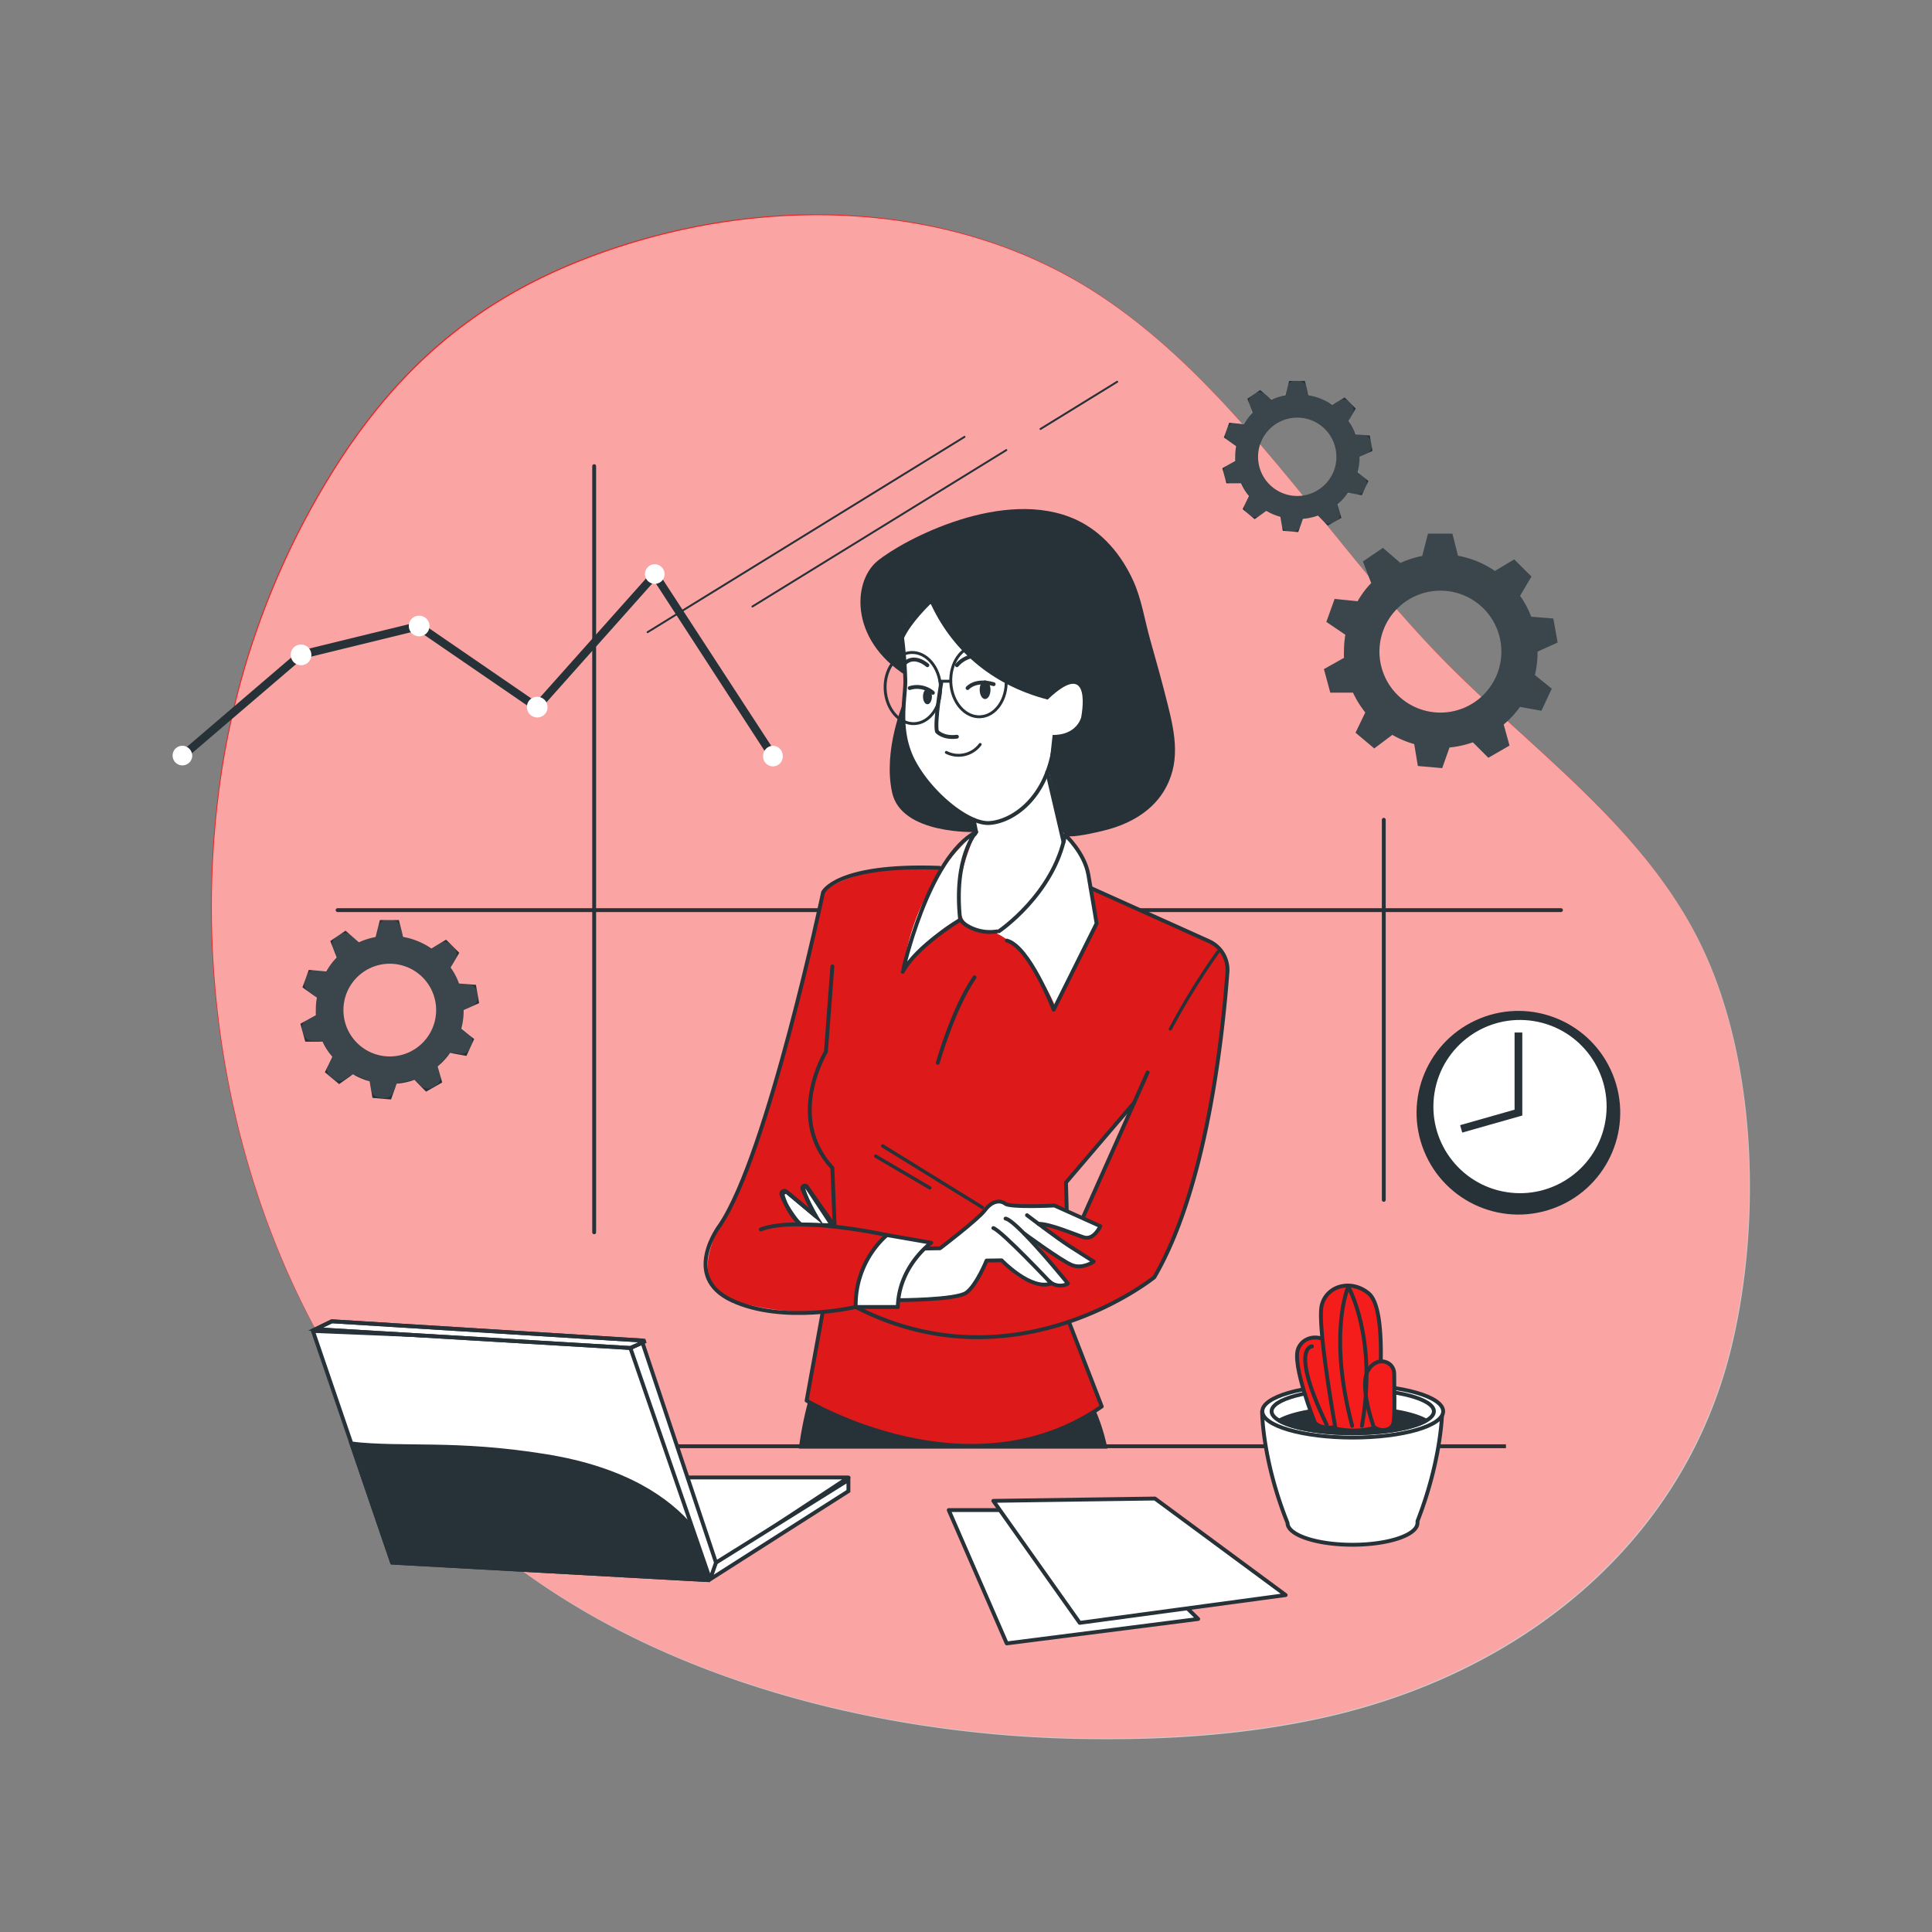 <svg xmlns="http://www.w3.org/2000/svg" viewBox="0 0 500 500"><rect x="0" y="0" width="500" height="500" fill="#808080" stroke="none"/><g id="freepik--background-simple--inject-2"><path d="M341.55,444.53c50.69-11,93.93-44.41,106.44-96.29,7.74-32.13,6.57-74.51-8.23-104.51-14.62-29.65-42.69-49.27-65.44-72.19C344,141,320.37,99.9,284.32,76.17s-82.48-25.63-122.79-12.9c-32.29,10.2-55,27.17-73.5,55.46A205.64,205.64,0,0,0,56.3,206.54c-8.23,68.4,14.07,143.25,66.19,189.7,41.27,36.79,102,52.45,156,53.56C299.58,450.24,320.84,449,341.55,444.53Z" style="fill:#F51C1C"></path><path d="M341.73,444.75c50.69-11,93.93-44.41,106.44-96.29,7.74-32.13,6.57-74.51-8.23-104.51-14.62-29.65-42.69-49.27-65.44-72.19-30.32-30.53-53.95-71.64-90-95.37S202,50.76,161.71,63.49c-32.29,10.2-55,27.17-73.5,55.46a205.64,205.64,0,0,0-31.73,87.81C48.25,275.17,70.55,350,122.67,396.46c41.27,36.79,102,52.45,156,53.56C299.76,450.46,321,449.26,341.73,444.75Z" style="fill:#fff;opacity:0.6"></path></g><g id="freepik--Graphics--inject-2"><path d="M200,196.76a1.06,1.06,0,0,1-.85-.47L169.35,150.4l-30.28,34-30.92-21.22-29.91,7.31-30.38,26a1,1,0,0,1-1.43-.15,1.11,1.11,0,0,1,.14-1.51h0l30.75-26.33,31.22-7.63,30.21,20.74L169.6,147,200.88,195a1.11,1.11,0,0,1-.25,1.49h0A1,1,0,0,1,200,196.76Z" style="fill:#263238"></path><path d="M49.75,195.63A2.54,2.54,0,1,1,47.2,193h0A2.61,2.61,0,0,1,49.75,195.63Z" style="fill:#fff"></path><path d="M77.78,166.82a2.67,2.67,0,1,1-2.54,2.67A2.6,2.6,0,0,1,77.78,166.82Z" style="fill:#fff"></path><path d="M108.34,159.35a2.67,2.67,0,1,1-2.53,2.67A2.61,2.61,0,0,1,108.34,159.35Z" style="fill:#fff"></path><path d="M138.91,180.34a2.67,2.67,0,1,1-2.54,2.67A2.6,2.6,0,0,1,138.91,180.34Z" style="fill:#fff"></path><path d="M172,148.69a2.54,2.54,0,1,1-2.54-2.67h0A2.61,2.61,0,0,1,172,148.69Z" style="fill:#fff"></path><path d="M202.57,195.63a2.54,2.54,0,1,1-5.07,0A2.62,2.62,0,0,1,200,193h0A2.6,2.6,0,0,1,202.57,195.63Z" style="fill:#fff"></path><path d="M351.86,118.22l3.34-1.51-.7-4-3.68-.29a16.28,16.28,0,0,0-1.83-3.48l1.88-3.21L348,102.86l-3.21,1.92a16.1,16.1,0,0,0-6.16-2.5l-.93-3.69h-4.07l-.95,3.71a16.49,16.49,0,0,0-3.63,1.15l-2.92-2.51-3.32,2.26,1.38,3.59a15.93,15.93,0,0,0-2.26,3l-3.82-.38-1.37,3.81,3.16,2.26a15.19,15.19,0,0,0-.23,2.69,10.65,10.65,0,0,0,0,1.13l-3.34,1.88,1.06,3.9h3.77a14.62,14.62,0,0,0,2.06,3.3l-1.63,3.39,3.12,2.6,3-2.15a16.18,16.18,0,0,0,3.64,1.54l.63,3.61,4,.34,1.22-3.43a16.1,16.1,0,0,0,3.88-.84l2.55,2.58,3.53-2-1-3.51a16.16,16.16,0,0,0,2.71-3l3.57.65,1.71-3.68-2.8-2.26A15.92,15.92,0,0,0,351.86,118.22Zm-6,0a10.14,10.14,0,1,1-10.14-10.14h0a10.11,10.11,0,0,1,10.12,10.08Z" style="fill:#263238"></path><path d="M353,117.7l.74-.34a2,2,0,0,0,1.16-2.2l-.15-.9a2,2,0,0,0-1.84-1.67l-.89-.07a2,2,0,0,1-1.66-1.14c-.24-.51-.5-1-.78-1.48a2,2,0,0,1,0-2l.46-.78a2.06,2.06,0,0,0-.32-2.47l-.64-.64a2,2,0,0,0-2.48-.3l-.79.47a2,2,0,0,1-2,0,16.36,16.36,0,0,0-4.07-1.66,2,2,0,0,1-1.44-1.46l-.23-.93a2,2,0,0,0-2-1.54h-.9a2,2,0,0,0-2,1.53l-.25,1a2,2,0,0,1-1.41,1.44c-.5.14-1,.29-1.47.47a2,2,0,0,1-2-.37l-.8-.69a2,2,0,0,0-2.46-.14l-.71.48a2,2,0,0,0-.75,2.41l.36.94a2,2,0,0,1-.31,2,14.85,14.85,0,0,0-.9,1.19,2,2,0,0,1-1.86.86l-1-.09a2,2,0,0,0-2.11,1.33l-.32.88a2,2,0,0,0,.73,2.34l.92.65a2,2,0,0,1,.84,1.83,13.76,13.76,0,0,0-.08,1.57h0a2.07,2.07,0,0,1-1,1.7l-.94.52a2,2,0,0,0-1,2.31l.23.87a2,2,0,0,0,2,1.5h1a2,2,0,0,1,1.75,1c.27.48.56.94.87,1.39a2,2,0,0,1,.15,2l-.41.85a2,2,0,0,0,.53,2.44l.69.58a2,2,0,0,0,2.49.09l.71-.5a2,2,0,0,1,2-.19q.76.36,1.56.66a2,2,0,0,1,1.27,1.54l.15.87a2,2,0,0,0,1.84,1.67l.92.08a2,2,0,0,0,2.08-1.35l.28-.78a2,2,0,0,1,1.55-1.31,15.67,15.67,0,0,0,1.68-.36,2,2,0,0,1,1.94.53l.59.6a2,2,0,0,0,2.45.33l.79-.45a2,2,0,0,0,1-2.31l-.22-.78a2,2,0,0,1,.51-2c.41-.41.81-.84,1.18-1.29a2,2,0,0,1,1.91-.68l.8.15a2,2,0,0,0,2.21-1.14l.38-.82a2,2,0,0,0-.57-2.44l-.6-.49a2,2,0,0,1-.74-1.86,15.7,15.7,0,0,0,.19-1.8A2,2,0,0,1,353,117.7Zm-7.18.52a10.14,10.14,0,1,1-10.14-10.14h0a10.11,10.11,0,0,1,10.12,10.08Z" style="fill:#fff;opacity:0.1"></path><path d="M397.91,168.64l5.2-2.35L402,160.07l-5.73-.46a23.62,23.62,0,0,0-2.88-5.41l2.95-5-4.46-4.43-5,3a24.51,24.51,0,0,0-9.56-3.94l-1.44-5.73h-6.32l-1.48,5.77a26.14,26.14,0,0,0-5.66,1.82l-4.53-3.9-5.17,3.52,2.15,5.58a23.42,23.42,0,0,0-3.52,4.71L345.4,155l-2.14,5.94,4.92,3.34a23.8,23.8,0,0,0-.35,4.22,12.78,12.78,0,0,0,0,1.75l-5.2,2.92,1.65,6.08h5.87a25.15,25.15,0,0,0,3.19,5.13l-2.53,5.24,4.85,4.07,4.68-3.51a24.73,24.73,0,0,0,5.66,2.39l.94,5.66,6.3.56,1.89-5.34a26.2,26.2,0,0,0,6.05-1.34l4,4,5.48-3.16-1.51-5.45a24.68,24.68,0,0,0,4.22-4.56l5.55,1,2.67-5.72-4.36-3.52A25.39,25.39,0,0,0,397.91,168.64Zm-9.35,0a15.78,15.78,0,1,1-15.78-15.78h0a15.78,15.78,0,0,1,15.78,15.68Z" style="fill:#263238"></path><path d="M397.91,168.64l5.2-2.35L402,160.07l-5.73-.46a23.62,23.62,0,0,0-2.88-5.41l2.95-5-4.46-4.43-5,3a24.51,24.51,0,0,0-9.56-3.94l-1.44-5.73h-6.32l-1.48,5.77a26.14,26.14,0,0,0-5.66,1.82l-4.53-3.9-5.17,3.52,2.15,5.58a23.42,23.42,0,0,0-3.52,4.71L345.4,155l-2.14,5.94,4.92,3.34a23.8,23.8,0,0,0-.35,4.22,12.78,12.78,0,0,0,0,1.75l-5.2,2.92,1.65,6.08h5.87a25.15,25.15,0,0,0,3.19,5.13l-2.53,5.24,4.85,4.07,4.68-3.51a24.73,24.73,0,0,0,5.66,2.39l.94,5.66,6.3.56,1.89-5.34a26.2,26.2,0,0,0,6.05-1.34l4,4,5.48-3.16-1.51-5.45a24.68,24.68,0,0,0,4.22-4.56l5.55,1,2.67-5.72-4.36-3.52A25.39,25.39,0,0,0,397.91,168.64Zm-9.35,0a15.78,15.78,0,1,1-15.78-15.78h0a15.78,15.78,0,0,1,15.78,15.68Z" style="fill:#fff;opacity:0.1"></path><path d="M120,261.41l4-1.8-.83-4.74-4.37-.35a18.93,18.93,0,0,0-2.17-4.13l2.23-3.81-3.41-3.4-3.8,2.28a19.31,19.31,0,0,0-7.32-3l-1.1-4.36H98.32l-1.13,4.39a19.84,19.84,0,0,0-4.31,1.37l-3.46-3-3.94,2.68,1.64,4.26a18.12,18.12,0,0,0-2.68,3.6L79.91,251l-1.64,4.53L82,258.19a17.91,17.91,0,0,0-.26,3.19,10,10,0,0,0,0,1.34l-4,2.22,1.26,4.64h4.47A17.79,17.79,0,0,0,86,273.49l-1.93,4,3.7,3.08,3.57-2.54a19,19,0,0,0,4.31,1.82l.75,4.29,4.8.4,1.45-4.07a19.16,19.16,0,0,0,4.61-1l3,3.05,4.19-2.38L113.27,276a18.81,18.81,0,0,0,3.22-3.51l4.23.78,2-4.37-3.32-2.68A19.56,19.56,0,0,0,120,261.41Zm-7.13,0a12,12,0,1,1-12-12h0a12,12,0,0,1,12,11.95Z" style="fill:#263238"></path><path d="M121.33,260.78l.88-.4a2.41,2.41,0,0,0,1.38-2.61l-.19-1.06a2.39,2.39,0,0,0-2.18-2l-1-.09a2.37,2.37,0,0,1-2-1.34,16.33,16.33,0,0,0-.92-1.76,2.39,2.39,0,0,1,0-2.41l.55-.93a2.41,2.41,0,0,0-.38-2.92l-.76-.76a2.4,2.4,0,0,0-2.94-.36l-.93.56a2.39,2.39,0,0,1-2.41,0,19.14,19.14,0,0,0-4.83-2,2.38,2.38,0,0,1-1.7-1.74l-.28-1.1a2.41,2.41,0,0,0-2.34-1.82h-1.07a2.42,2.42,0,0,0-2.34,1.81l-.3,1.17a2.35,2.35,0,0,1-1.67,1.71c-.59.16-1.17.34-1.75.56a2.39,2.39,0,0,1-2.36-.45l-1-.81a2.42,2.42,0,0,0-2.93-.17l-.83.57a2.41,2.41,0,0,0-.9,2.86l.43,1.11a2.34,2.34,0,0,1-.37,2.36c-.37.46-.73.93-1.06,1.42a2.38,2.38,0,0,1-2.21,1l-1.17-.12a2.41,2.41,0,0,0-2.51,1.58l-.38,1a2.41,2.41,0,0,0,.87,2.78l1.09.78a2.36,2.36,0,0,1,1,2.16,16.71,16.71,0,0,0-.08,1.87h0a2.43,2.43,0,0,1-1.21,2l-1.11.62a2.42,2.42,0,0,0-1.15,2.74l.28,1a2.42,2.42,0,0,0,2.33,1.78h1.16a2.36,2.36,0,0,1,2.08,1.21,18.63,18.63,0,0,0,1,1.64,2.34,2.34,0,0,1,.18,2.38l-.48,1a2.41,2.41,0,0,0,.63,2.9l.82.68a2.42,2.42,0,0,0,3,.11l.84-.6a2.4,2.4,0,0,1,2.41-.23,17.73,17.73,0,0,0,1.85.79,2.35,2.35,0,0,1,1.51,1.83l.18,1a2.4,2.4,0,0,0,2.18,2l1.09.1a2.42,2.42,0,0,0,2.47-1.6l.33-.93a2.39,2.39,0,0,1,1.84-1.56,17.38,17.38,0,0,0,2-.43,2.38,2.38,0,0,1,2.29.64l.7.71a2.41,2.41,0,0,0,2.91.39l.94-.53a2.41,2.41,0,0,0,1.13-2.74l-.25-.93a2.34,2.34,0,0,1,.6-2.32,20.46,20.46,0,0,0,1.4-1.54,2.38,2.38,0,0,1,2.27-.8l1,.17a2.41,2.41,0,0,0,2.62-1.35l.45-1a2.42,2.42,0,0,0-.67-2.9l-.72-.58a2.37,2.37,0,0,1-.88-2.2,17.27,17.27,0,0,0,.23-2.14A2.39,2.39,0,0,1,121.33,260.78Zm-8.51.63a12,12,0,1,1-12-12h0a12,12,0,0,1,12,11.95Z" style="fill:#fff;opacity:0.1"></path></g><g id="freepik--Clock--inject-2"><circle cx="392.97" cy="287.94" r="26.35" transform="translate(-79.51 169.2) rotate(-22.12)" style="fill:#263238"></circle><circle cx="392.97" cy="287.94" r="22.85" transform="matrix(0.16, -0.99, 0.99, 0.16, 45.44, 629.35)" style="fill:#fff;stroke:#263238;stroke-miterlimit:10"></circle><polyline points="378.15 292.15 392.97 287.94 392.97 267.21" style="fill:none;stroke:#263238;stroke-miterlimit:10;stroke-width:2px"></polyline></g><g id="freepik--Window--inject-2"><g id="freepik--Window--inject-1--inject-2"><line x1="358.12" y1="310.52" x2="358.12" y2="212.16" style="fill:none;stroke:#263238;stroke-linecap:round;stroke-linejoin:round"></line><line x1="153.77" y1="318.92" x2="153.77" y2="120.64" style="fill:none;stroke:#263238;stroke-linecap:round;stroke-linejoin:round"></line><line x1="87.37" y1="235.54" x2="403.98" y2="235.54" style="fill:none;stroke:#263238;stroke-linecap:round;stroke-linejoin:round"></line><line x1="249.61" y1="113.06" x2="167.6" y2="163.6" style="fill:none;stroke:#263238;stroke-linecap:round;stroke-linejoin:round;stroke-width:0.5px"></line><line x1="260.44" y1="116.48" x2="194.73" y2="156.96" style="fill:none;stroke:#263238;stroke-linecap:round;stroke-linejoin:round;stroke-width:0.5px"></line><line x1="289.13" y1="98.8" x2="269.28" y2="111.02" style="fill:none;stroke:#263238;stroke-linecap:round;stroke-linejoin:round;stroke-width:0.5px"></line></g></g><g id="freepik--Table--inject-2"><line x1="110.54" y1="374.29" x2="389.74" y2="374.29" style="fill:none;stroke:#263238;stroke-miterlimit:10"></line></g><g id="freepik--Sheets--inject-2"><polygon points="245.53 390.81 260.54 425.31 310.09 418.99 281.33 390.81 245.53 390.81" style="fill:#fff;stroke:#263238;stroke-linecap:round;stroke-linejoin:round"></polygon><polygon points="298.9 387.82 332.73 412.8 279.43 419.99 257.07 388.42 298.9 387.82" style="fill:#fff;stroke:#263238;stroke-linecap:round;stroke-linejoin:round"></polygon></g><g id="freepik--Computer--inject-2"><polygon points="106.64 403.3 129.32 382.37 219.57 382.37 183.97 405.82 106.64 403.3" style="fill:#fff;stroke:#263238;stroke-linecap:round;stroke-linejoin:round"></polygon><polygon points="183.05 408.92 101.47 404.4 90.94 373.59 80.98 344.45 165.33 347.88 179.1 395.33 183.05 408.92" style="fill:#fff;stroke:#263238;stroke-linecap:round;stroke-linejoin:round"></polygon><path d="M183.05,408.92l-81.58-4.52L90.94,373.59c13.42,1.54,26.94-.55,50.36,3.25,20.51,3.31,31.72,11.22,37.8,18.49Z" style="fill:#263238;stroke:#263238;stroke-miterlimit:10"></path><polygon points="219.57 383.02 219.57 385.9 183.78 408.72 163.14 348.86 166.26 347.46 185.3 404.4 219.57 383.02" style="fill:#fff;stroke:#263238;stroke-miterlimit:10"></polygon><polygon points="166.73 347.25 163.14 348.86 81.66 343.99 85.85 341.95 166.64 346.96 166.73 347.25" style="fill:#fff;stroke:#263238;stroke-miterlimit:10"></polygon><path d="M166.73,347.25l-.09-.29-.14-.52-80.62-5h-.13l-5.36,2.61.11.37,82.61,4.93h.12l3.63-1.63Zm-3.69,1.1-79.45-4.74L86,342.46l79.29,4.91Z" style="fill:#263238"></path><line x1="185.3" y1="404.4" x2="183.78" y2="408.72" style="fill:#fff;stroke:#263238;stroke-miterlimit:10"></line></g><g id="freepik--Plant--inject-2"><path d="M373.23,365.25h-46.6s0,12.51,6.58,28.88c0,3.14,7.53,5.65,16.82,5.65s16.81-2.53,16.81-5.65a1.77,1.77,0,0,0,0-.46C373.16,377.52,373.23,365.25,373.23,365.25Z" style="fill:#fff;stroke:#263238;stroke-linecap:round;stroke-linejoin:round"></path><ellipse cx="350.09" cy="365.25" rx="23.4" ry="6.79" style="fill:#fff;stroke:#263238;stroke-linecap:round;stroke-linejoin:round"></ellipse><path d="M350.09,359.57c11.6,0,21,2.55,21,5.68s-9.4,5.68-21,5.68-21-2.54-21-5.68S338.49,359.57,350.09,359.57Z" style="fill:#fff;stroke:#263238;stroke-linecap:round;stroke-linejoin:round"></path><path d="M331.07,367.65c3.36,1.94,10.6,3.26,19,3.26s15.66-1.32,19-3.26c-3.35-1.92-10.61-3.26-19-3.26S334.43,365.73,331.07,367.65Z" style="fill:#263238;stroke:#263238;stroke-linecap:round;stroke-linejoin:round"></path><path d="M340.3,368.19S334.21,353,336,348.94s7.6-3.54,9.64.51,3,19.25,3,19.25S342.58,370.73,340.3,368.19Z" style="fill:#F51C1C;stroke:#263238;stroke-linecap:round;stroke-linejoin:round"></path><path d="M345.63,369.71s-4.82-26.83-3.56-31.91,7.61-6.85,12.16-3.05,2.82,23.06,2.82,25.84-.25,8.62-.25,8.62A21.19,21.19,0,0,1,345.63,369.71Z" style="fill:#F51C1C;stroke:#263238;stroke-linecap:round;stroke-linejoin:round"></path><path d="M355.5,369.21s-3.76-10.4-1.51-14.45,6.83-2.53,6.83.76.26,11.16-.25,12.92S357.28,370.73,355.5,369.21Z" style="fill:#F51C1C;stroke:#263238;stroke-linecap:round;stroke-linejoin:round"></path><path d="M349.93,369c-6.34-24-1-36-1-36s7.59,13.18,3.54,36" style="fill:none;stroke:#263238;stroke-linecap:round;stroke-linejoin:round"></path><path d="M339.54,348.43s-5.83.26,3.8,20.27" style="fill:none;stroke:#263238;stroke-linecap:round;stroke-linejoin:round"></path></g><g id="freepik--Character--inject-2"><path d="M275.89,352.54a50.66,50.66,0,0,1,10.72,22.37H206.74s1.57-14.1,6.47-22.37S275.89,352.54,275.89,352.54Z" style="fill:#263238"></path><path d="M314.4,244.47c-3.33-2.74-32.14-14.66-32.14-14.66-1.54-9.22-6.6-13.72-6.6-13.72s-17.45-5.07-23-.77a33.37,33.37,0,0,0-8.29,9.29c-23.43-1.49-31.33,6.32-31.33,6.32s-8.3,34.72-13.39,52.8a179.71,179.71,0,0,1-12.36,31.85s-7.54,11.58-2.27,17.85,27.87,6.38,27.87,6.38l-4.12,22.66s6.2,5,31.13,10.81S285.12,364,285.12,364l-8.66-22.29c9-1.82,22.61-11.76,22.61-11.76,13.51-20,18.17-73.3,18.51-77.26S317.72,247.21,314.4,244.47Zm-34,71.11s-4.21-2.5-4.33-2.56l-.18-7,16.87-19Z" style="fill:#F51C1C"></path><path d="M314.4,244.47c-3.33-2.74-32.14-14.66-32.14-14.66-1.54-9.22-6.6-13.72-6.6-13.72s-17.45-5.07-23-.77a33.37,33.37,0,0,0-8.29,9.29c-23.43-1.49-31.33,6.32-31.33,6.32s-8.3,34.72-13.39,52.8a179.71,179.71,0,0,1-12.36,31.85s-7.54,11.58-2.27,17.85,27.87,6.38,27.87,6.38l-4.12,22.66s6.2,5,31.13,10.81S285.12,364,285.12,364l-8.66-22.29c9-1.82,22.61-11.76,22.61-11.76,13.51-20,18.17-73.3,18.51-77.26S317.72,247.21,314.4,244.47Zm-34,71.11s-4.21-2.5-4.33-2.56l-.18-7,16.87-19Z" style="opacity:0.1"></path><path d="M237.85,323.54s-5.19,7.32-6,12.88a54.63,54.63,0,0,0,11-.39c5.66-.84,8.27-.21,12.48-9.8l3.9-.06s5.12,7.62,12.85,6c0,0,1.59,1.31,4.32.06l-8.66-11s11.48,10.29,15.33,5.31l-14.32-9.79s7.21,1.24,10.93,3.22,5.09-2.61,5.09-2.61L272.89,312s-9.09.73-11.26-.06-3.54-1.84-5.14-.28-13.21,11.41-13.21,11.41Z" style="fill:#fff"></path><path d="M232.18,336.48s15.28,0,17.92-1.94,5.22-8.31,5.22-8.31l3.9-.06s7.53,7.9,12.85,6c0,0-12.76-13.57-15-14.35" style="fill:none;stroke:#263238;stroke-linecap:round;stroke-linejoin:round;stroke-width:0.986px"></path><path d="M271.6,331.64a4.15,4.15,0,0,0,4.79.55s-13.24-16.34-16.16-16.82" style="fill:none;stroke:#263238;stroke-linecap:round;stroke-linejoin:round;stroke-width:0.986px"></path><path d="M238.77,323.13l4.51-.07s9.81-7.44,11.62-9.86,3.93-2.71,5.27-1.67,12.72.46,12.72.46l11.87,5.34s-1.66,3.76-4.32,2.88-8.65-3.5-11.7-3.49" style="fill:none;stroke:#263238;stroke-linecap:round;stroke-linejoin:round;stroke-width:0.986px"></path><path d="M265.78,314.49s7.64,5.83,11,8,6.29,4,6.29,4-2.88,2.05-5.68.9-12.3-8.13-12.3-8.13" style="fill:none;stroke:#263238;stroke-linecap:round;stroke-linejoin:round;stroke-width:0.986px"></path><path d="M232.4,338.25s.9-11.93,8.64-16.63l-11.89-2.07s-8,8.93-7.72,18.33Z" style="fill:#fff"></path><path d="M248.49,238s-1.74-15.85,4.14-22.72a56.92,56.92,0,0,0-18.75,35.09S243.82,238.87,248.49,238Z" style="fill:#fff"></path><path d="M215.31,317.1l-6.44-9.75a.52.52,0,0,0-.93.44,29.2,29.2,0,0,0,3.23,7l-7.31-6.11a.78.78,0,0,0-1.25.82c.69,2.21,2.1,5.47,4.72,7.41Z" style="fill:#fff;stroke:#263238;stroke-miterlimit:10"></path><path d="M275.66,216.08s4.77,4.19,5.69,9,2.45,14,2.45,14l-10.67,21.44s-6.27-15.38-16-19.31C257.16,241.15,273.61,231.25,275.66,216.08Z" style="fill:#fff"></path><path d="M275.66,216.09c.82,1.15,8.78-.85,9.85-1.1,6.14-1.46,12.14-4.55,15.57-10.05,4.55-7.29,3.09-14.77,1.14-22.56-1.43-5.71-3-11.38-4.6-17-1.4-5-2.18-10.3-4.3-15-3.06-6.77-8-12.72-14.81-15.88-18.62-8.6-44.67,5.15-51.41,10.67s-7.25,21.54,9.08,30.67S275.62,216,275.66,216.09Z" style="fill:#263238"></path><path d="M240.65,155.77s-6.54,5.31-6.75,8.35.78,6.31.4,12.15-1.47,16.36,3.65,23.32c0,0,3.49,8.27,14.05,12.57l.63,3.16s-4.27,8.94-4.48,16.42c-.14,5.28,1.15,10.11,9.93,9.35,12.07-7.15,17.16-23.18,17.16-23.18l-3.82-18.47,1-9.25s5.67.44,7.37-4.46c0,0,3.31-16.09-8.66-4.68C256.2,177.15,246.06,167.8,240.65,155.77Z" style="fill:#fff"></path><path d="M244.91,194.72a7,7,0,0,0,8.76-2.06" style="fill:none;stroke:#263238;stroke-linecap:round;stroke-linejoin:round;stroke-width:0.75px"></path><path d="M243.58,176.77s-1.73,10.11-1.1,12.53c0,0,1.53,1.83,5.17,1.36" style="fill:none;stroke:#263238;stroke-linecap:round;stroke-linejoin:round"></path><path d="M240.65,155.77s-5.29,5-7.19,9.25a110.1,110.1,0,0,1,.84,11.25c0,4.68-2.12,13,2.3,21.1S250.54,213.28,256,213s15.23-5.81,16.95-21.29c0,0,9.46-1.06,9-5.3C281.91,186.44,290.2,172,240.65,155.77Z" style="fill:none;stroke:#263238;stroke-linecap:round;stroke-linejoin:round"></path><line x1="275.24" y1="217.91" x2="271.02" y2="199.8" style="fill:none;stroke:#263238;stroke-linecap:round;stroke-linejoin:round"></line><path d="M248.49,238a7.48,7.48,0,0,0,2,1.68,11.44,11.44,0,0,0,7.54,1.37" style="fill:none;stroke:#263238;stroke-linecap:round;stroke-linejoin:round"></path><path d="M252,212.16c.19,1.06.63,3.16.63,3.16l-.34.56" style="fill:none;stroke:#263238;stroke-linecap:round;stroke-linejoin:round"></path><path d="M243.4,177.7c.26,5.08-2.73,9.36-6.68,9.57s-7.38-3.75-7.64-8.83,2.74-9.36,6.69-9.57S243.14,172.62,243.4,177.7Z" style="fill:none;stroke:#263238;stroke-linecap:round;stroke-linejoin:round;stroke-width:0.75px"></path><ellipse cx="253.23" cy="176.3" rx="7.17" ry="9.21" transform="translate(-8.71 13.22) rotate(-2.94)" style="fill:none;stroke:#263238;stroke-linecap:round;stroke-linejoin:round;stroke-width:0.75px"></ellipse><path d="M254,312.84l-25.83-15.93a.45.45,0,0,1-.12-.52.44.44,0,0,1,.58-.22l25.84,15.95h0a.41.41,0,0,1,.13.58.42.42,0,0,1-.38.22A.37.37,0,0,1,254,312.84Z" style="fill:#263238"></path><path d="M240.42,307.79l-14-8.2a.44.44,0,0,1-.16-.6.45.45,0,0,1,.6-.14l14,8.2h0a.41.41,0,0,1,.15.57.44.44,0,0,1-.38.22A.4.4,0,0,1,240.42,307.79Z" style="fill:#263238"></path><path d="M302.72,266.69a.44.44,0,0,1-.2-.58,183.82,183.82,0,0,1,12.33-20,.44.44,0,0,1,.6-.12l0,0a.43.43,0,0,1,.1.59,180.14,180.14,0,0,0-12.27,19.87.44.44,0,0,1-.4.26Z" style="fill:#263238"></path><path d="M241,321.62s-8.44,6.07-8.64,16.63H221.46a24.28,24.28,0,0,1,8.06-18.62Z" style="fill:none;stroke:#263238;stroke-linecap:round;stroke-linejoin:round"></path><line x1="280.4" y1="314.78" x2="297.01" y2="277.54" style="fill:none;stroke:#263238;stroke-linecap:round;stroke-linejoin:round"></line><path d="M221.46,338.25s-18.84,4.47-32.07-1.71-3.08-19.44-3.08-19.44c12.35-18.17,26.7-86.16,26.7-86.16s3.36-7.35,30.12-6.35" style="fill:none;stroke:#263238;stroke-linecap:round;stroke-linejoin:round"></path><path d="M229.52,319.63s-23.15-5.08-32.63-1.46" style="fill:none;stroke:#263238;stroke-linecap:round;stroke-linejoin:round"></path><path d="M206.86,316.7s-3.55-4.31-4.6-7.5a.77.77,0,0,1,1.24-.82l7.67,6.4a76.47,76.47,0,0,1-3.46-7,.66.66,0,0,1,1.15-.64L216,317.35" style="fill:none;stroke:#263238;stroke-linecap:round;stroke-linejoin:round"></path><path d="M282.26,229.8l30.6,13.77a8.16,8.16,0,0,1,4.8,8.06c-1.22,15.95-5.24,55.54-18.94,78.93,0,0-35.81,29-77.26,7.69" style="fill:none;stroke:#263238;stroke-linecap:round;stroke-linejoin:round"></path><polyline points="293.51 285.37 275.88 306.02 276.07 313.02" style="fill:none;stroke:#263238;stroke-linecap:round;stroke-linejoin:round"></polyline><path d="M242.69,275.06s3.95-14.06,9.52-22.13" style="fill:none;stroke:#263238;stroke-linecap:round;stroke-linejoin:round"></path><path d="M212.87,339.81l-4.12,22.66s42,25.34,76.38,1.53l-8.5-21.93" style="fill:none;stroke:#263238;stroke-linecap:round;stroke-linejoin:round"></path><path d="M215.42,250.1l-1.67,22.09s-10.44,17,1.67,30.08l.59,15.08" style="fill:none;stroke:#263238;stroke-linecap:round;stroke-linejoin:round"></path><path d="M258.53,241s14.16-9.57,17.13-24.93c0,0,5,4.6,6,10.27S283.8,239,283.8,239l-11.1,22.3s-6.35-16.43-12.15-17.88" style="fill:none;stroke:#263238;stroke-linecap:round;stroke-linejoin:round"></path><path d="M252.63,215.32s-5.94,6.48-4.14,22.72c0,0-11.35,6.83-14.87,13.47C233.62,251.51,240.08,221.94,252.63,215.32Z" style="fill:none;stroke:#263238;stroke-linecap:round;stroke-linejoin:round"></path><line x1="243.25" y1="176.3" x2="246.06" y2="176.3" style="fill:none;stroke:#263238;stroke-linecap:round;stroke-linejoin:round;stroke-width:0.75px"></line><path d="M233.88,181.58s-5.42,12.5-3,23.53,21.79,10.21,21.79,10.21l-.63-3.16S231.61,202.41,233.88,181.58Z" style="fill:#263238"></path><path d="M245,144.74s9.89,26.51,34,29.33" style="fill:none;stroke:#263238;stroke-linecap:round;stroke-linejoin:round;stroke-width:0.75px"></path><path d="M252,140.84s16.56,24.1,38.77,24.95" style="fill:none;stroke:#263238;stroke-linecap:round;stroke-linejoin:round;stroke-width:0.75px"></path><path d="M250.41,178.07s2-2.41,6.75-1" style="fill:none;stroke:#263238;stroke-linecap:round;stroke-linejoin:round"></path><path d="M241.43,179.29a6.35,6.35,0,0,0-6-1.22" style="fill:none;stroke:#263238;stroke-linecap:round;stroke-linejoin:round"></path><ellipse cx="254.94" cy="178.5" rx="1.4" ry="2.41" style="fill:#263238"></ellipse><path d="M241.18,180.26c0,1.1-.52,2-1.16,2s-1.15-.88-1.15-2,.52-2,1.15-2S241.18,179.17,241.18,180.26Z" style="fill:#263238"></path><path d="M247.65,172.16s2.93-3.93,8.69-2" style="fill:none;stroke:#263238;stroke-linecap:round;stroke-linejoin:round"></path><path d="M240,172.16s-3.2-2.92-5.78-.56" style="fill:none;stroke:#263238;stroke-linecap:round;stroke-linejoin:round"></path></g></svg>